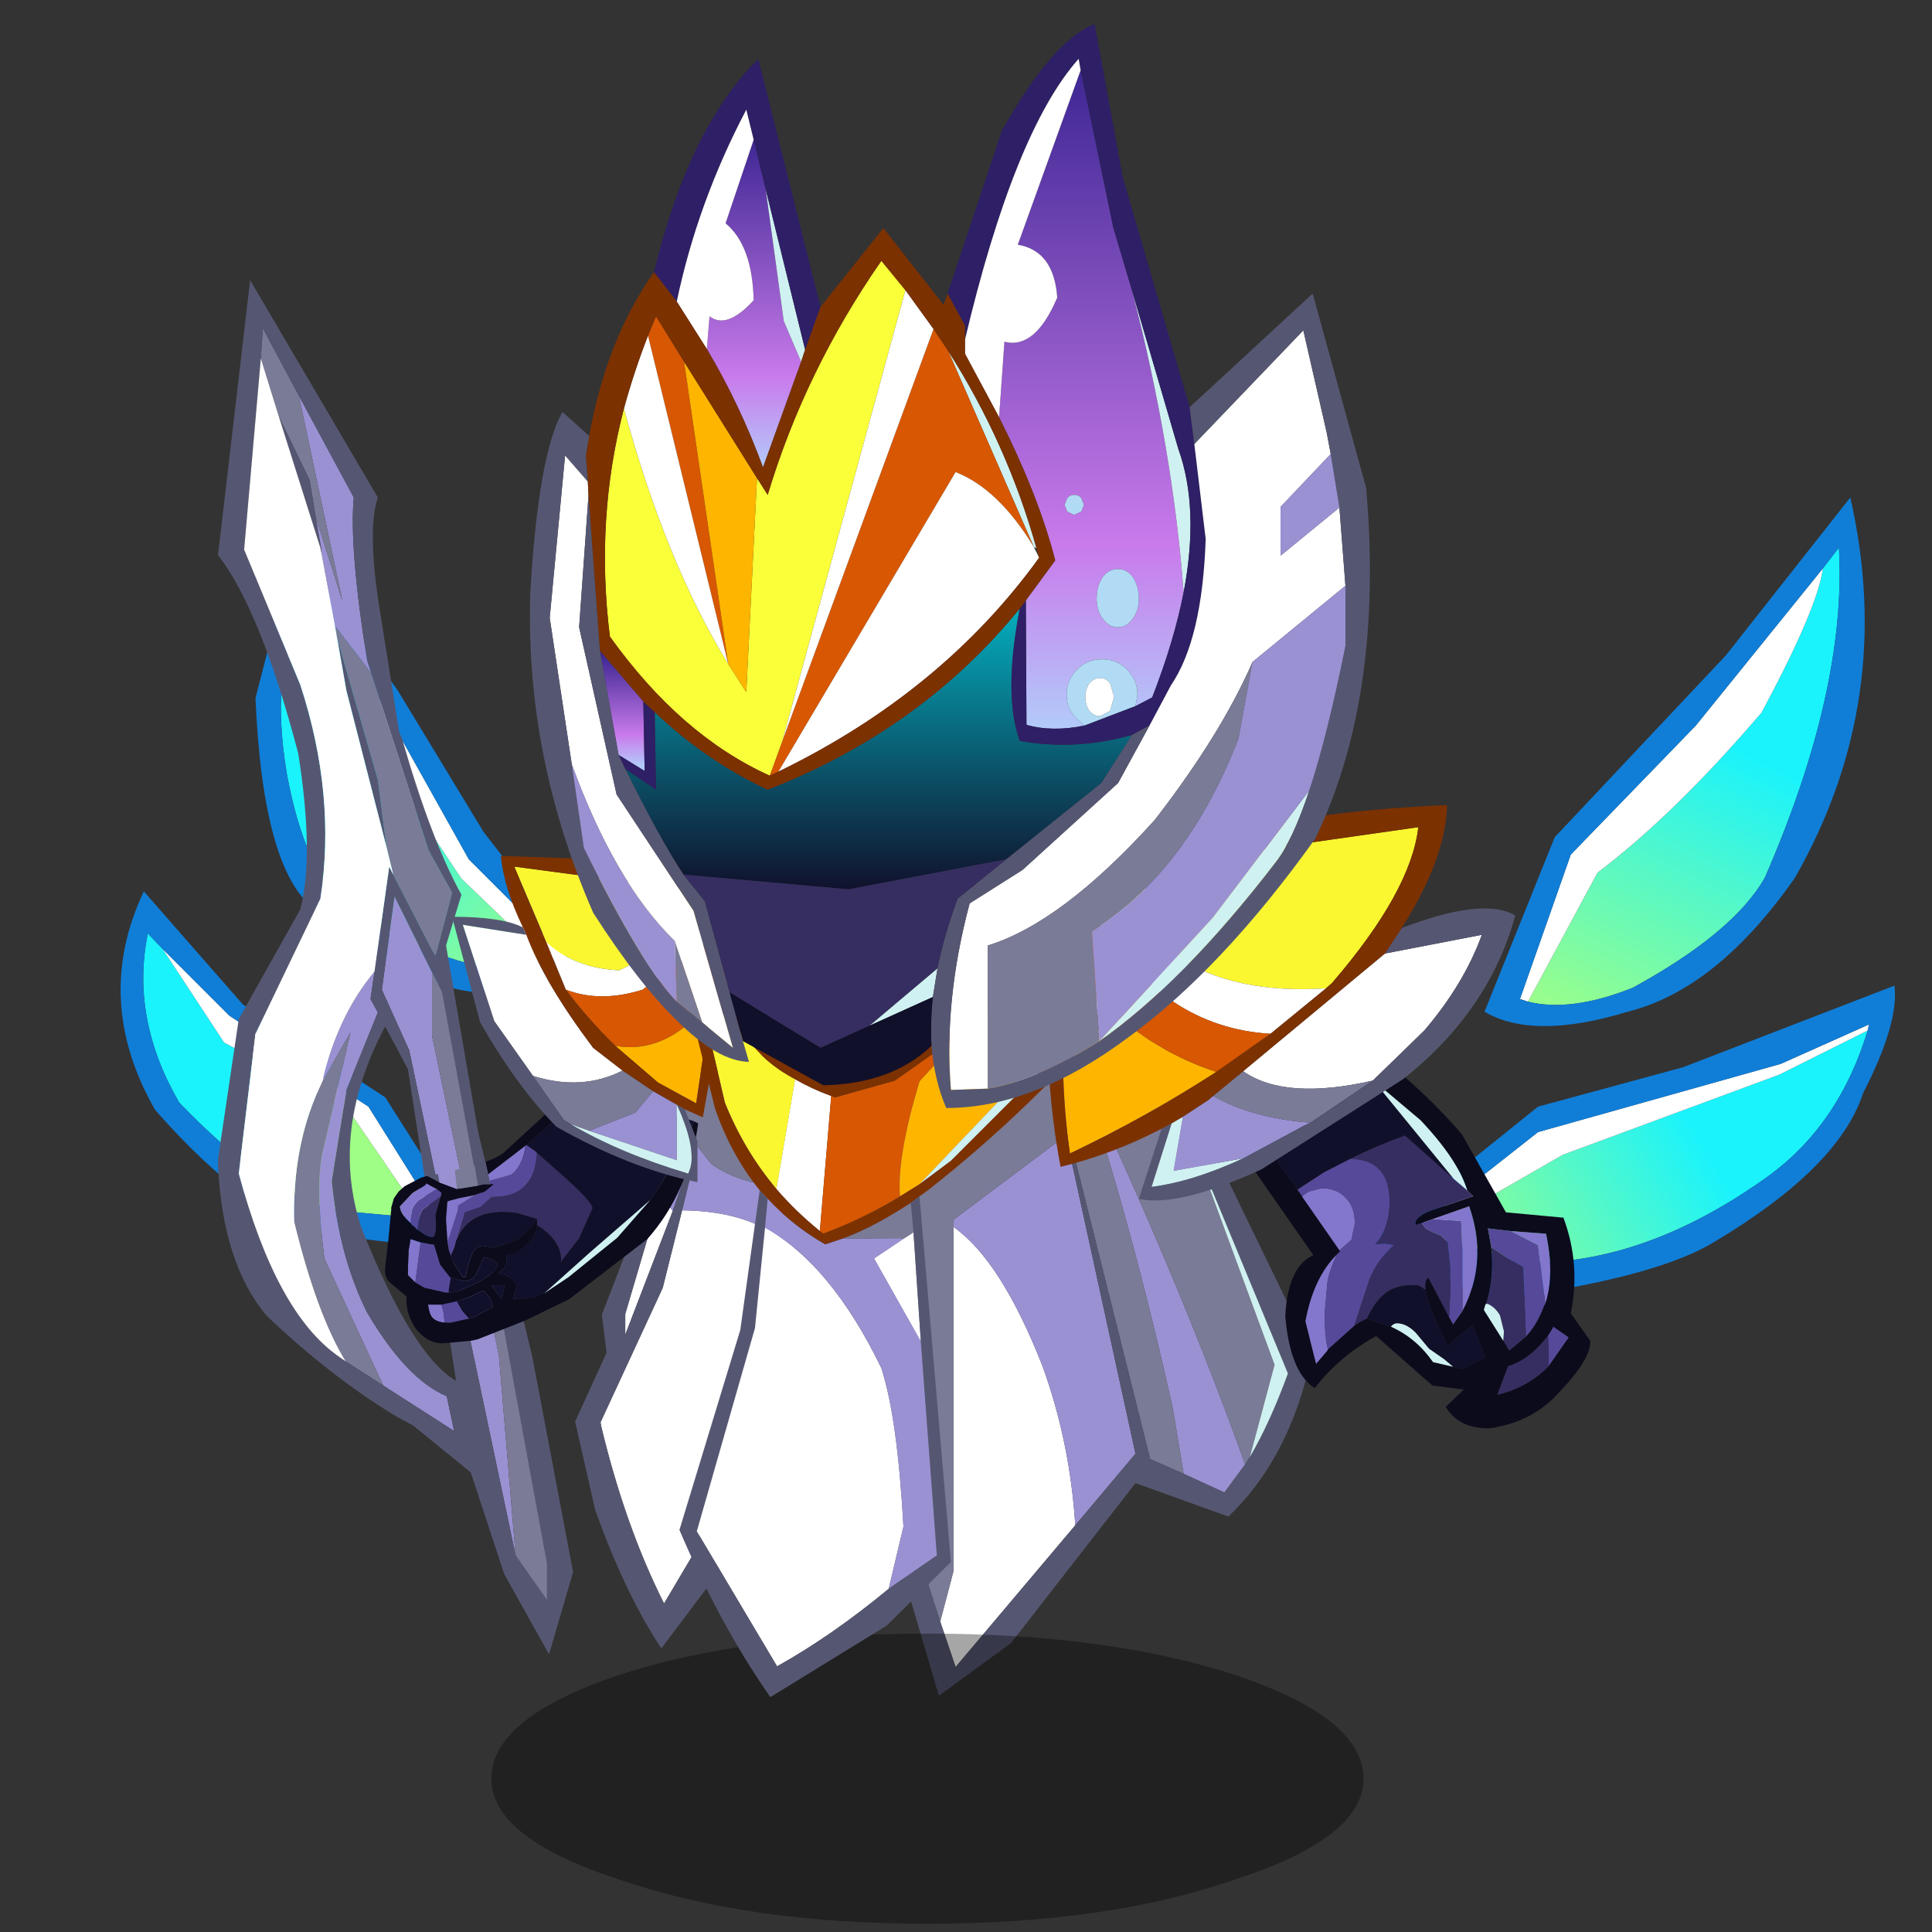 <svg xmlns:ffdec="https://www.free-decompiler.com/flash" xmlns:xlink="http://www.w3.org/1999/xlink" ffdec:objectType="frame" height="90" width="90" xmlns="http://www.w3.org/2000/svg"><rect width="100%" height="100%" fill="#333333" stroke="none"/><use ffdec:characterId="20" height="142.15" transform="matrix(.623 0 0 .623 4.768 1.09)" width="135.3" xlink:href="#a"/><defs><g id="a" transform="translate(-7.65 -1.75)"><use ffdec:characterId="2" height="55.4" transform="translate(64.65 71.4)" width="33.45" xlink:href="#b"/><use ffdec:characterId="4" height="52.2" transform="translate(9 40.75)" width="35.1" xlink:href="#c"/><use ffdec:characterId="6" height="43.05" transform="translate(43 80.2)" width="17.95" xlink:href="#d"/><use ffdec:characterId="8" height="102.75" transform="translate(16.3 20.95)" width="26.55" xlink:href="#e"/><use ffdec:characterId="10" height="36.85" transform="translate(28.8 63.6)" width="25.6" xlink:href="#f"/><use ffdec:characterId="11" height="9.8" transform="matrix(1.175 0 0 2.214 36.736 122.15)" width="55.5" xlink:href="#g"/><use ffdec:characterId="13" height="59.7" transform="translate(102.25 37.2)" width="39.45" xlink:href="#h"/><use ffdec:characterId="15" height="46.6" transform="translate(78.3 60.2)" width="40.6" xlink:href="#i"/><use ffdec:characterId="17" height="54.65" transform="translate(50.8 72.25)" width="32.85" xlink:href="#j"/><use ffdec:characterId="19" height="81.05" transform="translate(39.6 1.8)" width="62.85" xlink:href="#k"/></g><g id="t" fill-rule="evenodd"><path d="M15.75 42.65 6.8 53.25l-1.15-3.4 1-3.8v-25.7q3.55 2.5 6.65 10.4 2.05 5.65 2.45 11.9" fill="#fff"/><path d="m28.45 38.1-1.55 2.1-3.05-1.4-.8-4.85Q19.85 19.6 16.1 8.6q7.45 15.8 12.35 29.5m-13.4-24.6 5.2 23.8-4.5 5.35q-.4-6.25-2.45-11.9-3.1-7.9-6.65-10.4v-.55l8.4-6.3" fill="#9a91d3"/><path d="M.95 13.2 18.25.55 24.7 14.5l5.95 16.15-1.85 6.9-.35.55Q23.55 24.4 16.1 8.6q3.75 11 6.95 25.35l.8 4.85-2.5-1.1L13.2 5.15l1.85 8.35-8.4 6.3v26.25l-1 3.8-1.1-3.4L.95 13.2" fill="#7a7b96"/><path d="M18.25.55 19 0l14.45 29.8Q31.9 37.5 27.2 42l-6.95-2.5-9.3 11.95-5.4 3.95-2.5-8.5L0 13.9l.95-.7 3.6 33.25 1.1 3.4 1.15 3.4 8.95-10.6 4.5-5.35-5.2-23.8-1.85-8.35 8.15 32.55 2.5 1.1 3.05 1.4 1.55-2.1.35-.55q1.5-2.55 2.85-6.25L24.7 14.5 18.25.55" fill="#555772"/><path d="m24.7 14.5 6.95 16.8Q30.3 35 28.8 37.55l1.85-6.9L24.7 14.5" fill="#d0f1f1"/></g><g id="u" fill-rule="evenodd"><path d="m22.6 50.35-6.65-.6Q10.9 48.45 4.4 41.7.75 35.4 2.05 29.05l1.1 1.15 4.6 7 9.3 5.05 5.55 8.1" fill="url(#l)"/><path d="m31.85 31.05-3.55.8q-6.45-1.35-11.4-4.7-3.1-2.75-4.45-10Q11.05 8.8 14 5.35l3.3 2.5 1.9 7.65 6.3 9.45 6.35 6.1" fill="url(#m)"/><path d="m17.3 7.85 8.75 15.65 7.25 7.25-1.45.3-6.35-6.1-6.3-9.45-1.9-7.65m5.3 42.5-5.55-8.1-9.3-5.05-4.6-7 5 5 10.4 6.8 5.3 8.45-1.25-.1" fill="#fff"/><path d="m13.05 0 7.7 10.9 6.4 10.55L35.1 31.7l-7.65 1.8q-5.7-.15-12.9-6.25-3.9-2.9-4.45-15.8L13.05 0m4.25 7.85L14 5.35q-2.95 3.45-1.55 11.8 1.35 7.25 4.45 10 4.95 3.35 11.4 4.7l3.55-.8 1.45-.3-7.25-7.25L17.3 7.85M1.75 25.9l7.4 8.45L19.8 41.3l6.7 10.55q-5.1.95-11.25-.55-5.45-.85-12.65-9.05-4.7-8.2-.85-16.35m1.4 4.3-1.1-1.15Q.75 35.4 4.4 41.7q6.5 6.75 11.55 8.05l6.65.6 1.25.1-5.3-8.45-10.4-6.8-5-5" fill="#107ed7"/></g><g id="v" fill-rule="evenodd"><path d="m15.2 12.3-.6 3.45L9.15 35.2l-.25.7-2.25 3.8q-2.9-5.75-4.7-13.25l-.05-.3L6.55 16.1 8 10.3q4.55.05 7.2 2m-7.9-1.95L3.75 19.6v-1.55l2.4-8.15.2-.9.95 1.35" fill="#fff"/><path d="m15.75 8.5-.55 3.8q-2.65-1.95-7.2-2l.6-2.45V6.6l-1.3 3.75L6.35 9l1-5.75 2.85 3.6q2.3 1.6 5.55 1.65" fill="#9a91d3"/><path d="M7.9 0h9.2l-1.35 8.5q-3.25-.05-5.55-1.65l-2.85-3.6L7.9 0" fill="#7a7b96"/><path d="M17.1 0h.85l-2.3 17.05L10.1 38.2l-3.65 4.85Q3.75 39 1.5 32.7L0 26.1l2.35-5.15L2 18.1l2.95-7.65L7.25 0h.65l-.55 3.25-1 5.75-.2.9-2.4 8.15v1.55l3.55-9.25L8.6 6.6v1.25L8 10.3l-1.45 5.8L1.9 26.15l.05.3q1.8 7.5 4.7 13.25l2.25-3.8.25-.7 5.45-19.45.6-3.45.55-3.8L17.1 0" fill="#555772"/></g><g id="w" fill-rule="evenodd"><path d="M7.75 20.5 7.7 20l-.4-2.3 2 6.3L6.05 8.65l4.1 7.6q-.35 3.8 1 12.2l.3.9-2.7-3.5-1-5.35m3.95 31.2-.3 2.05.55 1-2.35 5.8-1.1 6.8q.55 5.65 2.65 9.85 2.95 5 5.95 6.25l.55 2.6-5.3-3.4-4.4-9.5q-.75-5.95 0-8.45l1.95-8.45-2.1 3.65q1.15-4.9 3.9-8.2m10.55 43.65L14.3 57.6l-2.05-4.55.95-6.95 2.8 5.65v4.75l5 23.9 1.25 14.95" fill="#9a91d3"/><path d="m7.3 17.7-.45-2.75-2.3-4.75L3.2 5.85l.15-2.25 2.7 5.05L9.3 24l-2-6.3m4.15 11.65 4.3 13.3 1.75 3.15-1.25 4.75-3.15-6.1-.5-2.05-.65-5.05-3.05-10.6-.15-.9 2.7 3.5m.9 53.3-2.8-1.8Q7.4 77.35 5.7 70.4q-.15-5.55 1.85-9.95l.25-.55 2.1-3.65-1.95 8.45q-.75 2.5 0 8.45l4.4 9.5" fill="#7a7b96"/><path d="M7.7 20h-.05l-3.1-9.8 2.3 4.75.45 2.75.4 2.3M3.2 5.85l-1.25 14.3 4.2 10.1q2.7 8.25 1.5 16L2.8 56.35 1.55 66.8q2.8 10.45 7.5 13.7l.5.35 2.8 1.8 5.3 3.4-.55-2.6q-3-1.25-5.95-6.25-2.1-4.2-2.65-9.85l1.1-6.8 2.35-5.8-.55-1 .3-2.05 1.1-7.85.3.6 3.15 6.1 1.25-4.75-1.75-3.15-4.3-13.3-.3-.9q-1.35-8.4-1-12.2l-4.1-7.6-2.7-5.05-.15 2.25m9.4 36.55-3-11.7-.7-3.95 3.05 10.6.65 5.05m.95-8.6.2.45q2.2 7.65 4.45 11.7l-1.15 3.8 2.4 13.95 4.05 16.8 3.05 16.1-1.8 6.15-3.35-6-2.5-7.6-4.3-3.5-1.2-.65q-4.85-2.9-9.75-7.55Q.35 73.55 0 66.2v-.5l1.55-10.45 4.6-8.2q1.05-4-.15-11.65-2.8-10.7-6-14.85L2.4 0l9.55 16.25q-.75 2.2 0 7.5l1.6 10.05m8.7 61.55 2.35 3.35v-2.75L16.75 53.2 16 51.75l-2.8-5.65-.95 6.95 2.05 4.55 7.95 37.75M14.2 59l-1.7-3.2q-4.15 7.8-1.8 15 3.8 9.6 7.1 11.5L14.2 59" fill="#555772"/><path d="m16 51.75.75 1.45 7.85 42.75v2.75l-2.35-3.35L21 80.4l-5-23.9v-4.75" fill="#7b7b97"/><path d="m7.65 20 .1.5 1 5.35.15.9.7 3.95 3 11.7.5 2.05-.3-.6-1.1 7.85Q8.95 55 7.8 59.9l-.25.55q-2 4.4-1.85 9.95 1.7 6.95 3.85 10.45l-.5-.35q-4.7-3.25-7.5-13.7L2.8 56.35l4.85-10.1q1.2-7.75-1.5-16l-4.2-10.1L3.2 5.85l1.35 4.35 3.1 9.8" fill="#fff"/></g><g id="x" fill-rule="evenodd"><path d="M10.5 22.05q-.25 1.6-1.1 2.2l-1.6.45-.1-.45v-.05l2.15-1.65.65-.5m-3.95 3.8-1.05.65-.05.05-.05.4L5 28.2l-.35 1.05-.1-1.7.1-1.3.1-.05.75-.2 1-.2.05.05m-4.65 2q-.8-.7-.8-1.25l.95-1 .9-.55.1-.1.05-.05.55.3.2.1-1.35.85q-.5.45-.55 1.05l-.05.65m.35 4.45-.55-.55v-.55l.05-1.3.15-.85.75.25-.4 3m2.2 3q-.6-.05-.9-.35-.25-.25-.35-1h1l.15.55.1.8" fill="#8376cd"/><path d="m10.55 22 .7.5.1.1q-.1 1.6-.8 2.35-.8.95-2.5.95 0-.15-.1 0l-.85.75L6 27h-.05l-.65 2.15-.05.15v.05l-.1.35-.25.6-.15-.45-.1-.6L5 28.2l.4-1.25.05-.4.05-.05 1.05-.65.15-.1.65-.2.05.05.05-.1.65-.55h-.25l-.05-.25 1.6-.45q.85-.6 1.1-2.2l.05-.05M1.9 27.85l.05-.65q.05-.6.55-1.05l1.35-.85.35.3v.05l-.05.2-1.3.95q-.3.3-.45 1.55l-.25-.25L2 28l-.1-.15m.35 4.45.4-3 .85.15h.15l.45 1.5.7.9.05.05.05.05-.15.9v.2H4.5l-1.55-.35-.1-.05-.6-.35m4 2.7-1.35.3h-.45l-.1-.8-.15-.55 1.15-.25.4.7.5.6" fill="#56499a"/><path d="m11.35 22.6 1.7 1.5q2.45 2.15 2.45 2.65l-1 2.25-1.25 1.6-.1.2q.1-1.6-1.8-2.8v-.45l-1.5-.45q-3.55-.5-4.55 2.05L5.95 27H6l1.1-.35.85-.75h.1q1.7 0 2.5-.95.7-.75.8-2.35M2.4 28.35q.15-1.25.45-1.55l1.3-.95-.4 1.4q.15 1.65-.25 1.65-.35 0-1-.5l-.1-.05" fill="#362e61"/><path d="m15 18.1 3 .5 3.8 1.2 1.3.45-.85 1.95-1.7 2.85-.3.45-.45.65-4.55 3.95-3.35 3-.25.1-.5.2-1.05.15-.55-.05.25-.75q0-.45-.4-.8-.4-.25-.9-.35v-.05q.6-.4.6-.85l-.05-.45q.75-.1 1.4-.65.8-.7.9-1.6 1.9 1.2 1.8 2.8l.1-.2L14.5 29l1-2.25q0-.5-2.45-2.65l-1.7-1.5-.1-.1-.7-.5 2.4-2.1L15 18.1M4.9 30.3l.25-.6.1-.35v-.05l.05-.15q1-2.55 4.55-2.05l1.5.45q-.7 1.1-1.7 1.65l-1.55.5-.75-.15q-.65 0-.9.75-.2.4-.45 1.6h-.2l-.7-1.1-.2-.5m0 1.65 1 .25q.7 0 1-.75l.45-1v-.05l.5.1.55.35q0 .65-1.4 1.4L5.35 33l-.6.05v-.2l.15-.9m.45 1.75.8-.25 1.2-.55.5.55.2.65-.15.1-1.2.65-.2.05-.25.1-.5-.6-.4-.7m3.6-1.2-.25 1.05-.4-.55-.35-.5h1" fill="#10102a"/><path d="m23.1 20.25.3.15q-.7 5.15-3.8 8.65l-5.85 4.5-3.3 1.6-3.55 1.4-.45.1-2.15.2q-1.15 0-2.05-1.15-.75-1.15-.65-2.35L.35 32.3q-.45-.45-.35-1.15l.25-2.2.2-2.1v-.15l.2-.7.35-.5.45-.4.95-.5.3-.15.35-.1h.15l.85.45.1.05 1.2.45 1-.15.6-.1.4-.1h.75l-.65.55-.75.25-.2.05-1 .2-.75.2-.1.05-.1 1.3.1 1.7.1.6.15.45.2.5.7 1.1H6q.25-1.2.45-1.6.25-.75.9-.75l.75.15 1.55-.5q1-.55 1.7-1.65V28q-.1.9-.9 1.6-.65.55-1.4.65l.05.45q0 .45-.6.85v.05q.5.1.9.35.4.35.4.8l-.25.75.55.05 1.05-.15.5-.2.25-.1 1.8-1.2 3.65-2.95 2.45-2.8.45-.65.3-.45 1.7-2.85.85-1.95M7.5 23.3l.05-.05q.75-.25 1.3-.65l5-4.6.6.05.55.05-2.05 1.8-2.4 2.1-.05.05-.65.5L7.7 24.2l-.2-.9m-4.45 1.65-.1.1-.9.55-.95 1q0 .55.8 1.25L2 28l.15.1.25.25.1.05q.65.5 1 .5.4 0 .25-1.65l.4-1.4.05-.2v-.05l-.35-.3-.2-.1-.55-.3h-.05v.05m-.4 4.35-.75-.25-.15.85-.05 1.3v.55l.55.55.6.35.1.05 1.55.35h.25l.6-.05L7 32.25q1.4-.75 1.4-1.4l-.55-.35-.5-.1v.05l-.45 1q-.3.75-1 .75l-1-.25-.05-.05-.05-.05-.7-.9-.45-1.5H3.5l-.85-.15m3.6 5.7.25-.1.2-.05 1.2-.65.15-.1-.2-.65-.5-.55-1.2.55-.8.25-1.15.25h-1q.1.75.35 1 .3.3.9.35h.45l1.35-.3m2.7-2.5h-1l.35.5.4.55.25-1.05" fill="#0b0b1c"/><path d="m5.2 23.9 1.4-.35h.1l.1.65.15.85-.6.1-1 .15-.15-1.4" fill="#7a7b96"/><path d="m3.95 24.2 1.25-.3.15 1.4-1.2-.45-.1-.05-.1-.6" fill="#9a91d3"/><path d="m3.2 24.35.6-.15h.15l.1.6-.85-.45m3.5-.8h.05l.75-.25.2.9v.05l.1.45.05.25h-.5l-.4.1-.15-.85-.1-.65" fill="#555772"/><path d="m11.9 33.1 3.35-3 4.55-3.95-2.45 2.8-3.65 2.95-1.8 1.2" fill="#d0f1f1"/><path d="m24 5.65.4.9-5.15 3.85q-3.15 1-5.75 0l-1.45-3.55q2.1 1.95 5.45 2.1l6.5-3.3m-6.25 10.8q-3.05 1.55-6.7.4l-2.9-4.1-2.35-7.2 4.75.75q1.35 3.6 5 8.45l2.2 1.7" fill="#fff"/><path d="M22.85 2.95 24 5.65l-6.5 3.3q-3.35-.15-5.45-2.1L9.65 1.2l13.2 1.75" fill="#faf731"/><path d="m24.4 6.55.5 1.3-.5 3.3q-3.3 4.15-7.2 3.45-2.1-2.05-3.7-4.2 2.6 1 5.75 0l5.15-3.85" fill="#d75702"/><path d="m24.4 11.15-1.15 7.75-2.85-1.55-3.2-2.75q3.9.7 7.2-3.45" fill="#fdb500"/><path d="m13.85 20.45-.5-.3-2.3-3.3q3.65 1.15 6.7-.4l2.3 1.55-1.35 1.6-3.45 1.35-1.4-.5" fill="#7a7b96"/><path d="m15.25 20.95 3.45-1.35 1.35-1.6 1.75 1v4.15l-6.55-2.2" fill="#9a91d3"/><path d="m24.9 7.85.7 1.75-1.85 10.35-1.35-.6-.6-.35-1.75-1-2.3-1.55-2.2-1.7q-3.65-4.85-5-8.45l-.25-.55Q8.85 2.75 8.65.4L22 .85l.85 2.1L9.65 1.2l2.4 5.65 1.45 3.55q1.6 2.15 3.7 4.2l3.2 2.75 2.85 1.55 1.15-7.75.5-3.3" fill="#7c3101"/><path d="m22.4 19.35.95 2.4v3.05q-5.1-1.05-10.55-4.15-2.95-3-5.7-7.8L5 4.95q3.75 0 5.3.8l.25.55-4.75-.75 2.35 7.2 2.9 4.1 2.3 3.3.5.3q3.75 2.2 8.8 3.7.8-1.6-.85-5.15l.6.35" fill="#555772"/><path d="m13.85 20.45 1.4.5 6.55 2.2V19q1.65 3.55.85 5.15-5.05-1.5-8.8-3.7" fill="#d0f1f1"/></g><g id="y" fill-rule="evenodd"><path d="m12 37.7 5.2-9.65q5.7-4.3 12.25-11.95 4.2-7.8 4.6-10.8l1.2-1.55q.6 10.6-5.55 24.7-2.35 4.1-9.85 8.2-4.6 1.85-7.85 1.05" fill="url(#n)"/><path d="M37.4 39.85q-2.1 6.95-7.3 10.8-9.4 6.8-18.45 6.55l-7.4-2.1 10.35-5.95 16.2-6 6.6-3.3" fill="url(#o)"/><path d="m12 37.7-.6-.2 3.8-10.8 9.35-9.65 9.5-11.75q-.4 3-4.6 10.8-6.55 7.65-12.25 11.95L12 37.7M4.25 55.1l-.9-.25 9.4-7.4 18.15-5.1 6.6-2.95-.1.45-6.6 3.3-16.2 6L4.25 55.1" fill="#fff"/><path d="M26.8 11.8 36.1 0q3.45 15.15-4.15 28.45-5.85 8.35-12.5 10-7.05 2.15-10.7 0L14 25.4l12.8-13.6m7.25-6.5-9.5 11.75-9.35 9.65-3.8 10.8.6.2q3.25.8 7.85-1.05 7.5-4.1 9.85-8.2 6.15-14.1 5.55-24.7l-1.2 1.55m5.35 31.2q.35 2.8-2.35 8.05-1.8 5.55-11.1 11.1-4.05 2.5-14.45 4.05-7.8-.8-11.5-3.9l12.75-10.25L23.6 42.6l15.8-6.1M4.25 55.1l7.4 2.1q9.05.25 18.45-6.55 5.2-3.85 7.3-10.8l.1-.45-6.6 2.95-18.15 5.1-9.4 7.4.9.25" fill="#107ed7"/></g><g id="z" fill-rule="evenodd"><path d="m37.25 37.3-.55-4.4-.1-.05-1.95-1 2.65.2q.65 3.05-.05 5.25m-6.2.55v-4.5l-.1-2.25h-.05l-2.05-.15 2.7-.95q1.45 4.1-.5 7.85m-12-8.6.5-.35.95-.25q1.15 0 1.8.7.7.65.7 1.95l-.25 1.2-.9.8-2.75-3.95-.05-.1m2.6 4.35q-.6 1.35-.7 2.1l-.2 2.25q0 2 .25 2.75l-.05.1-.85 1-.8-3.2q.6-3.25 2.35-5" fill="#8376cd"/><path d="m18.7 28.75 2-1.3 1.95-1q2.95.05 2.95 3.2 0 2-1.1 3.2l.75-.05.65.1q-1.2 1.1-1.8 2.55l-1.15 3.5L21 40.7q-.25-.75-.25-2.75l.2-2.25q.1-.75.7-2.1l.25-.25-.05-.05.9-.8.25-1.2q0-1.3-.7-1.95-.65-.7-1.8-.7l-.95.25-.5.35-.35-.5m14.5 4.3-.05-.3-.2-1.1 1.7.2 1.95 1 .1.05.55 4.4-.1.15q-.45 1.3-1.35 2.3l-.2-5.2-.15-.1-1-.55-1.25-.85m-3.15 5.25.1-2.1v-1.6l-.2-1.9-.5-.5-.6-.25-.55-.3-.3-.4.85-.3 2.05.15h.05l.1 2.25v4.5l-.1.15-.6.85-.3-.55m7.45 3.65V41l-.05-1.35.1-.15.3-.5 1.15.8-1.5 2.15" fill="#56499a"/><path d="M22.65 26.45q1.9-.95 4.1-1.75l3.65 3.25 1 .85.45.45-3.25 1.1q-1.2.5-1.05 1.05l.45-.15.3.4.55.3.6.25.5.5.2 1.9v1.6l-.1 2.1-1.55-2.95q-.3.15-.2.9l-.55-.35h-.6q-1.25 0-2.1.8-.6.55-1.15 1.7-.65.3-.95.55l1.15-3.5q.6-1.45 1.8-2.55l-.65-.1-.75.05q1.1-1.2 1.1-3.2 0-3.15-2.95-3.2m10.55 6.6 1.25.85 1 .55.15.1.2 5.2-1.25 1.05-.45-.75.05-.7-.3-1.2q-.35-.6-.9-.85h-.15q.65-1.95.4-4.25m4.3 8.9-.35.35q-1.5 1.35-3.5 1.8l.8-2.15q1.65-.5 3-2.3L37.5 41v.95" fill="#362e61"/><path d="m15.2 23.75 3.5 5 .35.5.05.1 2.75 3.95.05.05-.25.25q-1.75 1.75-2.35 5l.8 3.2.85-1 .05-.1 1.95-1.75q.3-.25.95-.55l1.8.6q1.9.85 3.15 2.65l1.5.35.7.15 1.7-.85-.95-2.45-1.85 1.6q-1.5-3-1.65-4.2-.1-.75.2-.9l1.55 2.95.3.55.6-.85.1-.15q1.95-3.75.5-7.85l-2.7.95-.85.3-.45.15q-.15-.55 1.05-1.05l3.25-1.1-.45-.45q-.7-2.3-3.5-5.25l-3.5-2.95-1.65-2 .95-.65q3.95 2.8 7.3 6.65l3.3 5.85 4.3.4q1.3 3.5.55 7.15l1.45 2.05q.1 1.35-2.45 4-1.95 2.1-5.05 2.55-2.3.05-3.3-1.6l1.35-1.3-2.35-.3-4.2-3.7q-2.75 1.5-4.6 3.9-1.85-1.2-2.2-5.4.2-3.7 2.1-4.55l-6.2-8.9 1.5-1m19.45 8.1-1.7-.2.2 1.1.05.3q.25 2.3-.4 4.25l-.05.1-.1.35 1.45 2.3.45.75 1.25-1.05q.9-1 1.35-2.3l.1-.15q.7-2.2.05-5.25l-2.65-.2m2.8 7.8q-1.35 1.8-3 2.3l-.8 2.15q2-.45 3.5-1.8l.35-.35L39 39.8l-1.15-.8-.3.5-.1.15" fill="#0b0b1c"/><path d="m15.2 23.75 7.55-5.15 1.65 2 6 7.35-3.65-3.25q-2.2.8-4.1 1.75l-1.95 1-2 1.3-3.5-5m8.7 14.65q.55-1.15 1.15-1.7.85-.8 2.1-.8h.6l.55.35q.15 1.2 1.65 4.2l1.85-1.6.95 2.45-1.7.85-.7-.15-.65-.55-1.15-.8-1-1.2q-.7-.7-1.4-.7-.25 0-.45.25l-1.8-.6" fill="#10102a"/><path d="m30.4 27.95-6-7.35 3.5 2.95q2.8 2.95 3.5 5.25l-1-.85m2.4 9.35h.15q.55.25.9.85l.3 1.2-.05.7-1.45-2.3.1-.35.05-.1M25.7 39q.2-.25.45-.25.7 0 1.4.7l1 1.2 1.15.8.65.55-1.5-.35Q27.6 39.85 25.7 39" fill="#d0f1f1"/><path d="m10.95 4.05 16.8-2.4q-.55 4.8-6.45 11.65l-.45.4q-10.5.7-15.25-6.4l5.35-3.25" fill="#faf731"/><path d="m14.65 19.9 10.6-8.8 7.25-1.4q-1.35 3.7-4.3 7.15l-3.85 3.75q-6.55 1.5-9.7-.7m6.2-6.2-4.15 3.4q-8-.45-13.05-8.65L5.6 7.3q4.75 7.1 15.25 6.4" fill="#fff"/><path d="m9.3 23.8.85-.5-.7 4.05 5.25-.95q-3.8 1.75-6.9 2.15l1.5-4.75" fill="#d0f1f1"/><path d="M12.65 19.95q-5.1 3.3-10.95 6.1-.9-6.1-.3-14.45 4.55 6.15 11.25 8.35" fill="#fdb500"/><path d="m1.4 11.6.15-1.9 2.1-1.25q5.05 8.2 13.05 8.65l-4.05 2.85q-6.7-2.2-11.25-8.35" fill="#d75702"/><path d="m12.4 21.75 2.25-1.85q3.15 2.2 9.7.7l-4.65 3.15q-4.45-.35-7.3-2" fill="#7a7b96"/><path d="m10.15 23.3 1.9-1.25.35-.3q2.85 1.65 7.3 2l-.45.2-4.55 2.45-5.25.95.7-4.05" fill="#9a91d3"/><path d="m8.55 24.2.75-.4-1.5 4.75q3.1-.4 6.9-2.15l4.55-2.45.45-.2 4.65-3.15 3.85-3.75q2.95-3.45 4.3-7.15l-7.25 1.4 1.25-1.9q6.1-2.35 8.5-.95-1.95 7.15-8.4 12.25L16 27.25l-.45.2q-5.8 2.6-8.7 2l1.7-5.25" fill="#555772"/><path d="m1.55 9.7-.15 1.9q-.6 8.35.3 14.45 5.85-2.8 10.95-6.1l4.05-2.85 4.15-3.4.45-.4q5.9-6.85 6.45-11.65l-16.8 2.4L14.9 1.7Q22.25.3 29.9 0q-.1 4-3.4 9.2l-1.25 1.9-10.6 8.8-2.25 1.85-.35.3-1.9 1.25-.85.5-.75.4Q4.9 26.1 1 27.05-.4 19.8.15 10.5l1.4-.8" fill="#7c3101"/></g><g id="A" fill-rule="evenodd"><path d="M10.5 19.8q-1.8-1.45-3.25-3.15l1.4-8.2q1.2.7 2.7 1.25l-.85 10.1m7 .1.55 8.15-3.5-6.2 2.25-1.5.7-.45m-1.85 26.65q-4.3 3.55-8.35 5.8l-6-10.1 4.35-15.2.75-7.5q4.95 2.75 8.7 10.5 1.2 3.7 1.65 11.85l-1.1 4.65" fill="#fff"/><path d="M16.5 17.2q-2.75 1.7-5.75 2.8l-.25-.2.85-10.1.3.1 4.45-1.25 5.45-3.85-3.6 3.9q-1.7 5.75-1.45 8.6" fill="#d75702"/><path d="M7.25 16.65Q4.85 13.8 3.4 10.2l-2-8.6 4.85 5.15q1 .95 2.4 1.7l-1.4 8.2" fill="#faf731"/><path d="m25.4 1.95 4.8.65-6.05 7.2-6.2 6.5-1.45.9q-.25-2.85 1.45-8.6l3.6-3.9v-.05l3.85-2.7" fill="#fdb500"/><path d="m30.2 2.6 1.8.25-11.7 11.7-2.35 1.75 6.2-6.5 6.05-7.2" fill="#d0f1f1"/><path d="m32 2.85.85.15q-6.4 7.55-14.2 13.7l-.55.4-.15.1-.65.5q-2.65 1.75-5.05 2.65l-1.35.45q-2.45-1.4-4.3-3.4l-.6-.65Q3.85 14.1 2.65 10.6L.25.95l.8-.95 5.1 5.95 5.1 2.85q3-.6 5.3-1.7 4.2-2.85 7.1-5.45l1.75.3-3.85 2.7v.05L16.1 8.55 11.65 9.8l-.3-.1q-1.5-.55-2.7-1.25-1.4-.75-2.4-1.7L1.4 1.6l2 8.6q1.45 3.6 3.85 6.45 1.45 1.7 3.25 3.15l.25.2q3-1.1 5.75-2.8l1.45-.9 2.35-1.75L32 2.85" fill="#7c3101"/><path d="M6.6 17.4q1.85 2 4.3 3.4l1.35-.45h4.55l-2.25 1.5 3.5 6.2 1.2 16-3.6 2.5 1.1-4.65q-.45-8.15-1.65-11.85-3.75-7.75-8.7-10.5l.2-2.15" fill="#9a91d3"/><path d="M12.25 20.35q2.4-.9 5.05-2.65l.2 2.2-.7.45h-4.55" fill="#7a7b96"/><path d="m17.95 17.2 2.35 27.35-4.8 4.75-8.7 5.35Q3.05 49.3 0 42.15L4.55 27.2 6 16.75l.6.65-.2 2.15-.75 7.5-4.35 15.2 6 10.1q4.05-2.25 8.35-5.8l3.6-2.5-1.2-16-.55-8.15-.2-2.2.65-.5" fill="#555772"/></g><g id="B" fill-rule="evenodd"><path d="M36.65 43.7q-1.25 6.5 0 9.9 4.2.75 8.4-.45l-2.3 3.6-7.1 5.7-11.8 2.25-12.35-1.1q-1.75-2.65-4.35-7.9l2.3 1.55-.1-5.8q3.85 3.65 8.45 5.8 11.5-4.5 18.85-13.55" fill="url(#p)"/><path d="m35.1 29.4.4-5.65q2.3.6 3.95-3.3-.25-3.5-2.95-3.95l4.7-13.05 2.45 11.8 1.4 4.7q3.05 11.8 3.85 22.55-.7 3.6-2.35 7.85L45.3 51l.15-.85q0-1.1-.8-1.9-.75-.75-1.85-.75t-1.85.75q-.8.8-.8 1.9 0 1.05.8 1.85l.55.45q-2.4.5-4.35-.05l-.05-9.3 2.2-3q-1.25-4.85-4.2-10.7m6.15 7.05.2-.5-.2-.5q-.2-.25-.55-.25-.3 0-.5.25l-.2.5.2.5.5.25.55-.25m4.3 6.5q0-.9-.45-1.6-.45-.6-1.1-.6-.7 0-1.15.6-.45.7-.45 1.6 0 .9.45 1.5.45.65 1.15.65.65 0 1.1-.65.45-.6.45-1.5" fill="url(#q)"/><path d="m20.3 25.25-2.85 7.9q-1.75-4.75-4.2-8.85l.2-2.45q1.3 1 3.3-1.2-.1-4.1-2.1-5.75l2.1-6.25.9 3.7L19 22.2l1.3 3.05" fill="url(#r)"/><path d="m8.5 50.65.1 5.2-1.95-1.2-1.4-7.8 3.25 3.8" fill="url(#s)"/><path d="m45.3 51-3.8 1.45-.55-.45q-.8-.8-.8-1.85 0-1.1.8-1.9.75-.75 1.85-.75t1.85.75q.8.8.8 1.9l-.15.85m-4.05-14.55-.55.25-.5-.25-.2-.5.2-.5q.2-.25.5-.25.35 0 .55.25l.2.5-.2.5m4.3 6.5q0 .9-.45 1.5-.45.65-1.1.65-.7 0-1.15-.65-.45-.6-.45-1.5t.45-1.6q.45-.6 1.15-.6.65 0 1.1.6.45.7.45 1.6M43.7 50.3l-.3-1q-.3-.4-.75-.4t-.8.4q-.3.45-.3 1 0 .6.3 1.05.35.4.8.4l.75-.4.3-1.05" fill="#b1dbf4"/><path d="m45.05 19.95 3.45 11.8q1.6 4.45.4 10.75-.8-10.75-3.85-22.55M37.7 39.1l-6.4-14.65q4.4 6.9 6.6 14.75l-.2-.1m4.9 36.95 8.5-9.25 7.2-9.5q-1.25 3.75-2.5 5.35-6.95 9.05-13.2 13.4m-22-51.7-.3.9L19 22.2l-1.35-9.85 2.95 12m4.8 50.55 5.1-4.3-.35 2.15-4.75 2.15" fill="#d0f1f1"/><path d="m41.2 3.45-.15-.85q-4.8 5.4-8.5 21v-1.05l-1.3-2.4L35.3 8q3.8-6.8 6.95-8l2.1 11.45 5 17.2.35 2.75.85 7.1q-.25 7.5-2.6 10.95l-1.6 3-1.3.7q-4.2 1.2-8.4.45-1.25-3.4 0-9.9l.45-.6.05 9.3q1.95.55 4.35.05L45.3 51l1.25-.65q1.65-4.25 2.35-7.85 1.2-6.3-.4-10.75l-3.45-11.8-1.4-4.7-2.45-11.8M9.3 18.55q2.6-10.8 7.8-15.95l4.65 18.55-1.15 3.2-2.95-12-.9-3.7-.55-2.25q-3.65 6.95-5.2 14.35l-1.7-2.2m-2.65 36.1 1.95 1.2-.1-5.2.85.8.1 5.8-2.3-1.55-.5-1.05" fill="#2e1f66"/><path d="m30.2 22.8 1.1 1.65 6.4 14.65q-2.65-4.35-5.85-5.6L18.6 55.9l-.65.3.95-2.6 11.3-30.8M14.85 47.85l-6-24.55.6-1.45 2.1 3.4 3.3 22.6" fill="#d75702"/><path d="m18.9 53.6-.95 2.6Q11.3 53.2 6 45.8 4.9 37 7.05 28.75q3.15 11.55 7.8 19.1l1.35 2.1.8-16 .8 1.25q2.8-9.3 8.5-17.5l1.8 2.2-9.2 33.7" fill="#f9ff39"/><path d="m17 33.95-.8 16-1.35-2.1-3.3-22.6 5.45 8.7" fill="#fdb500"/><path d="M32.55 23.6q3.7-15.6 8.5-21l.15.85-4.7 13.05q2.7.45 2.95 3.95-1.65 3.9-3.95 3.3l-.4 5.65-2.55-4.75V23.6m13.8 28.85 1.6-3Q50.3 46 50.55 38.5l-.85-7.1 8.15-8.5 1.75 7.65.3 1.6-3.75 3.95v3.65l4.4-3.6L61 42l-6.95 5.7q-2.35 5.4-7.3 11.8-6.95 7.7-12.5 9.4v10.7l-2.75.1q-.55-6.65 1.4-13.95l3.95-2.5 7.15-6.5 2.35-4.3M30.2 22.8 18.9 53.6l9.2-33.7 2.1 2.9M18.6 55.9l13.25-22.4q3.2 1.25 5.85 5.6l.4.8q-7.25 10.05-19.5 16m25.1-5.6-.3 1.05-.75.4q-.45 0-.8-.4-.3-.45-.3-1.05 0-.55.3-1 .35-.4.8-.4.45 0 .75.4l.3 1m-30.45-26L11 20.75q1.55-7.4 5.2-14.35l.55 2.25-2.1 6.25q2 1.65 2.1 5.75-2 2.2-3.3 1.2l-.2 2.45m1.6 23.55q-4.65-7.55-7.8-19.1.75-2.75 1.8-5.45l6 24.55m-11.7 7.5L1.5 44.4l1.15-12.15 1.7 1.95.05 1.05-.7 9.85 2.8 12.5 5.75 8.7 2.95 10.25-2.3-1.9-2.05-6.1q-4.5-4.4-7.7-13.2" fill="#fff"/><path d="M32.55 23.6v1.05l2.55 4.75q2.95 5.85 4.2 10.7l-2.2 3-.45.6Q29.3 52.75 17.8 57.25q-4.6-2.15-8.45-5.8l-.85-.8-3.25-3.8-.85-11.6-.05-1.05-.15-1.95.25-1.45q1.3-7.25 4.85-12.25l1.7 2.2 2.25 3.55q2.45 4.1 4.2 8.85l2.85-7.9.3-.9 1.15-3.2 4.7-5.9 4.5 5.75.3-.85 1.3 2.4v1.05m-1.25.85-1.1-1.65-2.1-2.9-1.8-2.2q-5.7 8.2-8.5 17.5l-.8-1.25-5.45-8.7-2.1-3.4-.6 1.45Q7.8 26 7.05 28.75 4.9 37 6 45.8q5.3 7.4 11.95 10.4l.65-.3q12.25-5.95 19.5-16l-.2-.7q-2.2-7.85-6.6-14.75" fill="#7c3101"/><path d="m45.05 53.15 1.3-.7-2.35 4.3-7.15 6.5-3.95 2.5q-1.95 7.3-1.4 13.95l2.75-.1q3.65-.6 8.35-3.55 6.25-4.35 13.2-13.4 1.25-1.6 2.5-5.35 1.35-4.1 2.7-10.8V42l-.45-5.85-.65-4-.3-1.6-1.75-7.65-8.15 8.5-.35-2.75 9.2-8.5 4 14.55q1.35 15.5-3.8 26.2-7.05 9.85-14.1 14.95-7 5.2-13.5 5.2-.9-2.1-1.1-4.65-.1-1.7.1-3.65l.35-2.15q.5-2.5 1.5-5.2l3.65-2.95 7.1-5.7 2.3-3.6m-29.1 22.9.45 1.55q-2.35-.05-5.4-3.1-2.85-2.75-6.25-8.05-5.1-11.7-4.7-23.95.6-10.3 2.4-13.5l2 1.8-.25 1.45.15 1.95-1.7-1.95L1.5 44.4l1.65 10.95.9 6.25q4.4 8.9 6.95 11.5l1.05.85.85.7 2.3 1.9-2.95-10.25-5.75-8.7-2.8-12.5.7-9.85.85 11.6 1.4 7.8.5 1.05q2.6 5.25 4.35 7.9l1.6 2 1.85 6.8 1 3.65" fill="#555772"/><path d="M54.05 47.7 53 53.45q-3.85 9.9-10.95 14.4l.55 8.2Q37.9 79 34.25 79.6V68.9q5.55-1.7 12.5-9.4 4.95-6.4 7.3-11.8m-43.2 20.85 2.05 6.1-.85-.7L11 73.1l-.15-4.55" fill="#7a7b96"/><path d="m42.6 76.05-.55-8.2q7.1-4.5 10.95-14.4l1.05-5.75L61 42v4.5q-1.35 6.7-2.7 10.8l-7.2 9.5-8.5 9.25m17.95-39.9-4.4 3.6V36.1l3.75-3.95.65 4m-57.4 19.2q3.2 8.8 7.7 13.2L11 73.1q-2.55-2.6-6.95-11.5l-.9-6.25" fill="#9a91d3"/><path d="m14.95 72.4-1.85-6.8-1.6-2 12.35 1.1 11.8-2.25L32 65.4q-1 2.7-1.5 5.2l-5.1 4.3-3.65 1.65-6.8-4.15" fill="#362e61"/><path d="M30.05 76.4q-3 2.85-8.1 2.95l-6-3.3-1-3.65 6.8 4.15 3.65-1.65 4.75-2.15q-.2 1.95-.1 3.65" fill="#10102a"/></g><use ffdec:characterId="1" height="55.4" width="33.45" xlink:href="#t" id="b"/><use ffdec:characterId="3" height="52.2" width="35.1" xlink:href="#u" id="c"/><use ffdec:characterId="5" height="43.05" width="17.95" xlink:href="#v" id="d"/><use ffdec:characterId="7" height="102.75" width="26.55" xlink:href="#w" id="e"/><use ffdec:characterId="9" height="36.85" width="25.6" xlink:href="#x" id="f"/><use ffdec:characterId="12" height="59.7" width="39.45" xlink:href="#y" id="h"/><use ffdec:characterId="14" height="46.6" width="40.6" xlink:href="#z" id="i"/><use ffdec:characterId="16" height="54.65" width="32.85" xlink:href="#A" id="j"/><use ffdec:characterId="18" height="81.05" width="62.85" xlink:href="#B" id="k"/><linearGradient gradientTransform="matrix(.006 .004 -.004 .006 10.6 40.6)" gradientUnits="userSpaceOnUse" id="l" spreadMethod="pad" x1="-819.2" x2="819.2"><stop offset=".408" stop-color="#1af3fc"/><stop offset="1" stop-color="#9ffe86"/></linearGradient><linearGradient gradientTransform="matrix(.013 .013 -.006 .006 20.35 20.75)" gradientUnits="userSpaceOnUse" id="m" spreadMethod="pad" x1="-819.2" x2="819.2"><stop offset=".408" stop-color="#1af3fc"/><stop offset="1" stop-color="#9ffe86"/></linearGradient><linearGradient gradientTransform="matrix(-.013 .022 -.006 -.003 26.8 22.55)" gradientUnits="userSpaceOnUse" id="n" spreadMethod="pad" x1="-819.2" x2="819.2"><stop offset=".408" stop-color="#1af3fc"/><stop offset="1" stop-color="#9ffe86"/></linearGradient><linearGradient gradientTransform="matrix(-.019 .011 -.003 -.005 22.3 50.05)" gradientUnits="userSpaceOnUse" id="o" spreadMethod="pad" x1="-819.2" x2="819.2"><stop offset=".408" stop-color="#1af3fc"/><stop offset="1" stop-color="#9ffe86"/></linearGradient><linearGradient gradientTransform="matrix(0 .013 -.023 0 26.1 54.2)" gradientUnits="userSpaceOnUse" id="p" spreadMethod="pad" x1="-819.2" x2="819.2"><stop offset="0" stop-color="#04aebe"/><stop offset="1" stop-color="#10102b"/></linearGradient><linearGradient gradientTransform="matrix(0 .03 -.008 0 42 28.05)" gradientUnits="userSpaceOnUse" id="q" spreadMethod="pad" x1="-819.2" x2="819.2"><stop offset="0" stop-color="#3e2794"/><stop offset=".722" stop-color="#c97aeb"/><stop offset="1" stop-color="#b3cafa"/></linearGradient><linearGradient gradientTransform="matrix(0 .015 -.004 0 16.8 20.9)" gradientUnits="userSpaceOnUse" id="r" spreadMethod="pad" x1="-819.2" x2="819.2"><stop offset="0" stop-color="#3e2794"/><stop offset=".722" stop-color="#c97aeb"/><stop offset="1" stop-color="#b3cafa"/></linearGradient><linearGradient gradientTransform="matrix(0 .005 -.002 0 6.9 51.35)" gradientUnits="userSpaceOnUse" id="s" spreadMethod="pad" x1="-819.2" x2="819.2"><stop offset="0" stop-color="#3e2794"/><stop offset=".722" stop-color="#c97aeb"/><stop offset="1" stop-color="#b3cafa"/></linearGradient><path d="M27.75 0q0 2-8.15 3.4Q11.5 4.9 0 4.9q-11.5 0-19.65-1.5-8.1-1.4-8.1-3.4 0-2.05 8.1-3.5Q-11.5-4.9 0-4.9q11.5 0 19.6 1.4 8.15 1.45 8.15 3.5" fill-opacity=".349" fill-rule="evenodd" transform="translate(27.75 4.9)" id="g"/></defs></svg>